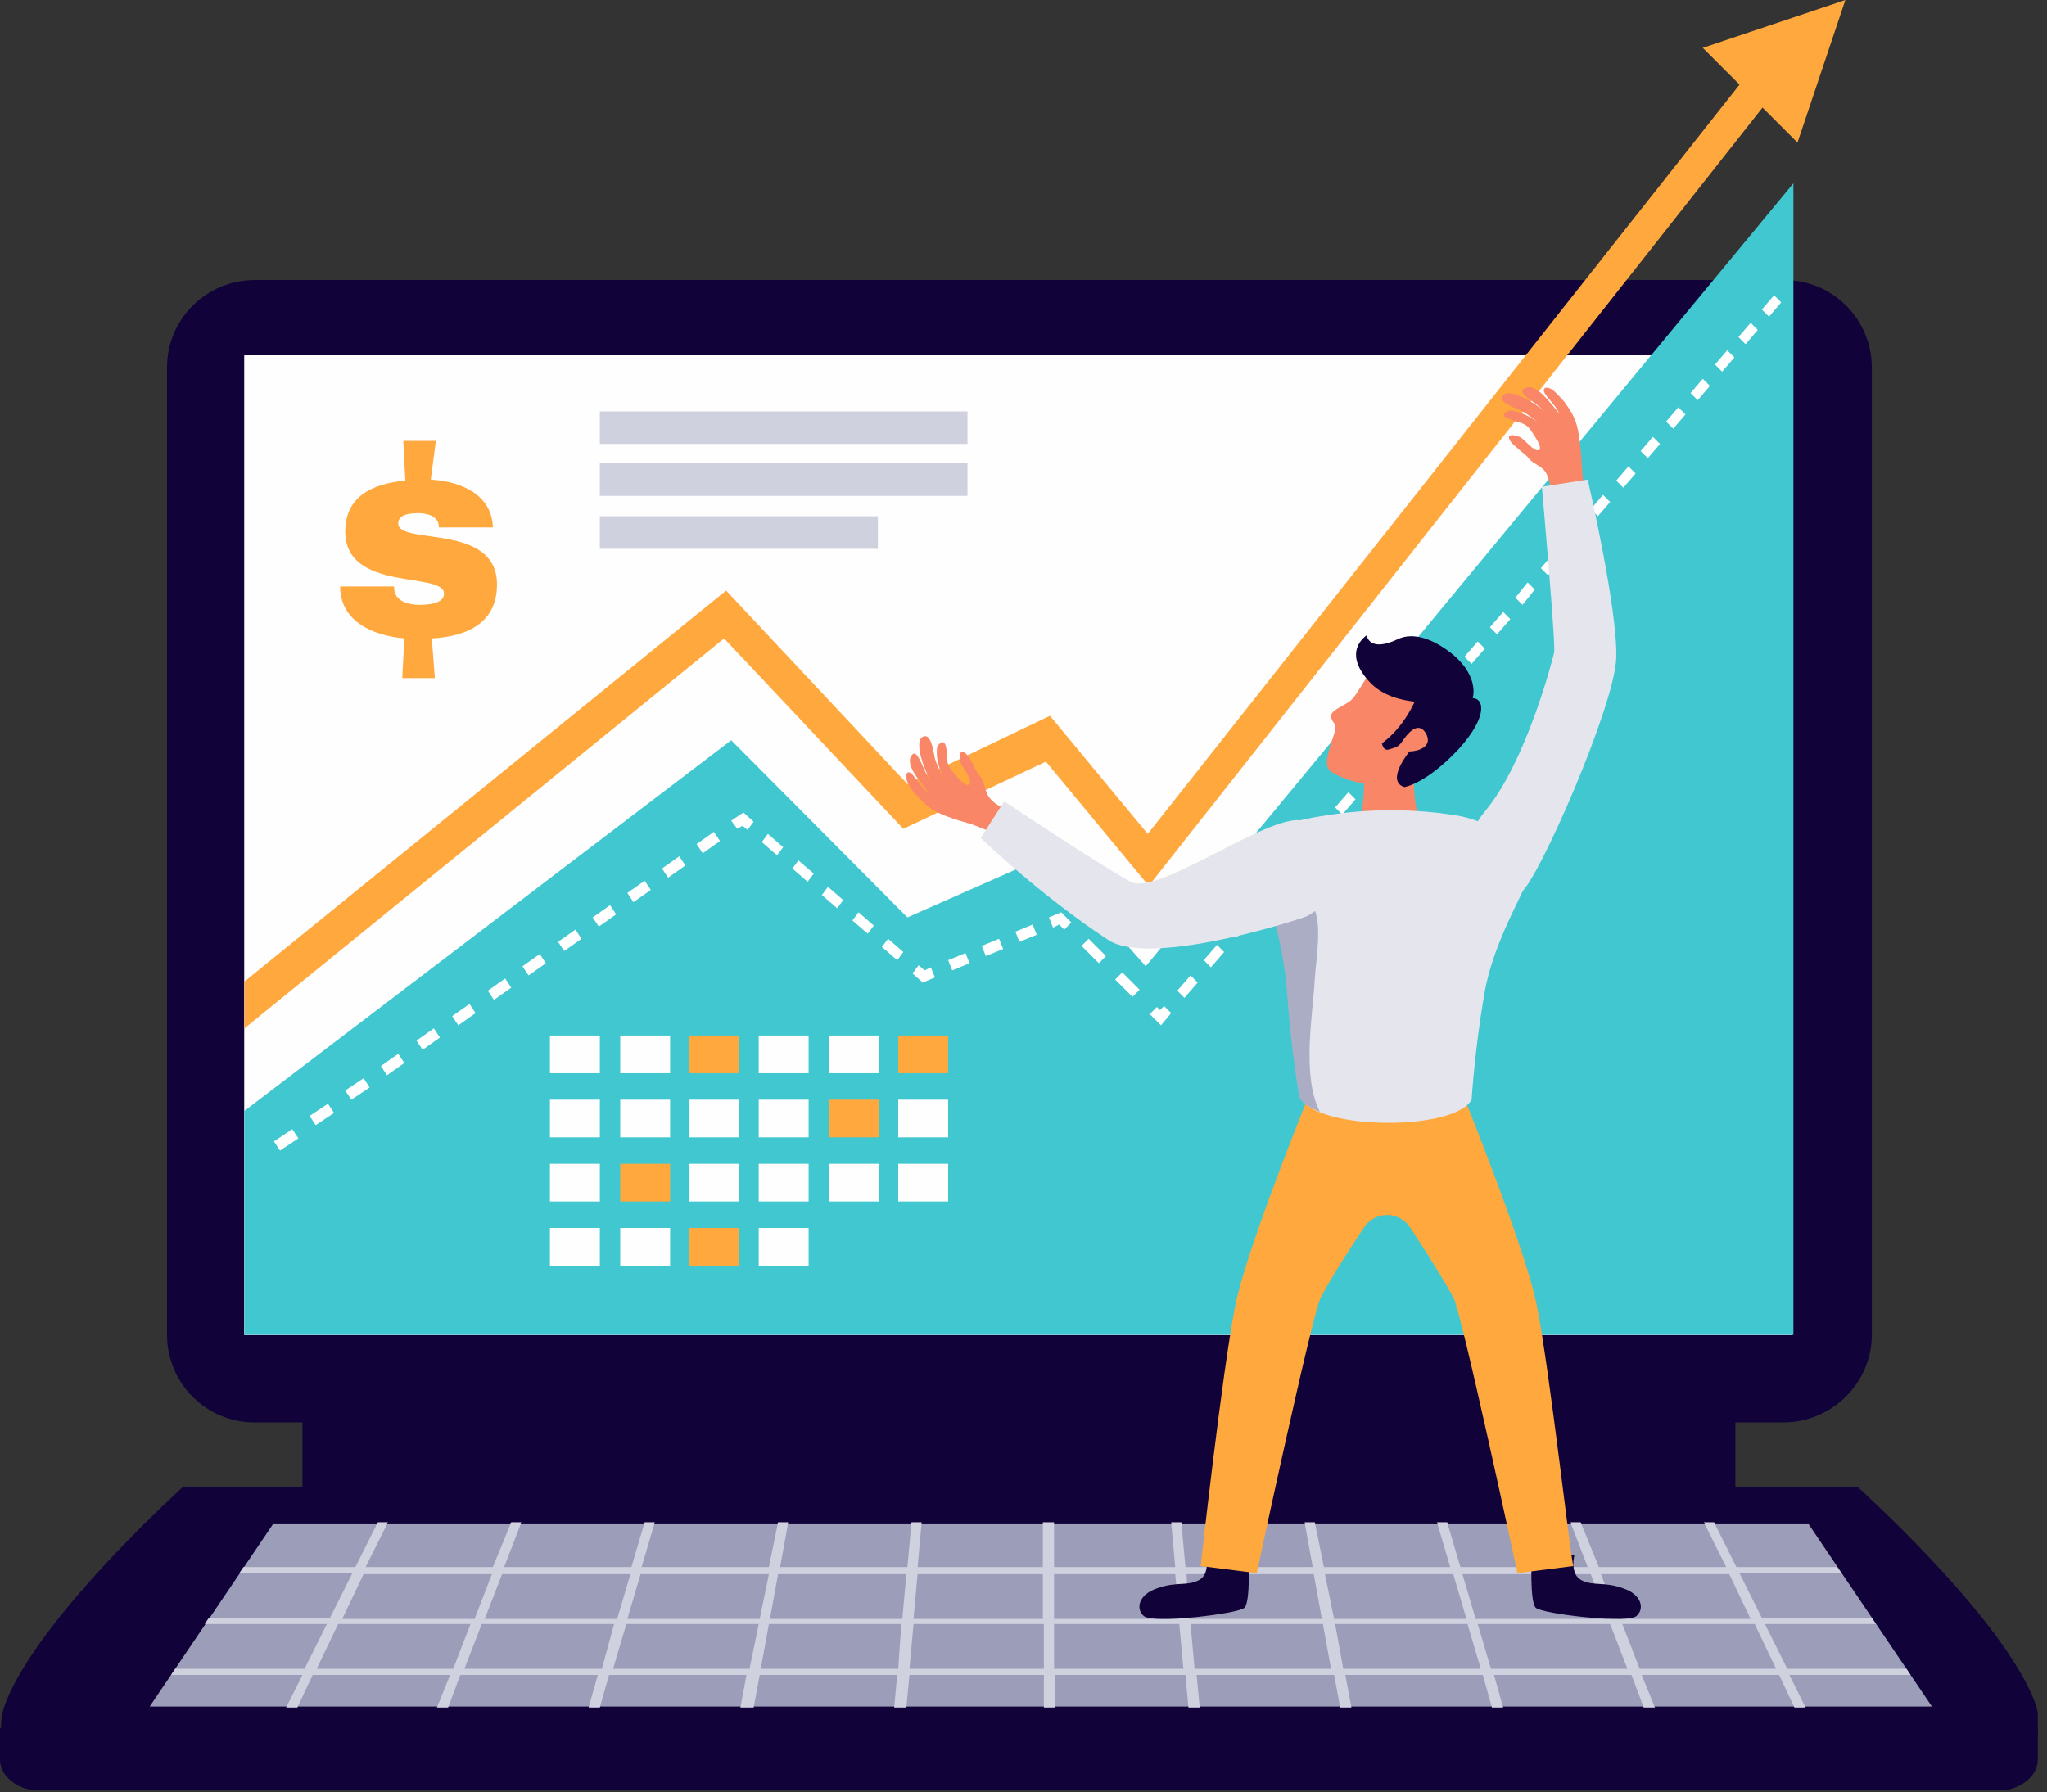<svg width="201" height="176" viewBox="0 0 201 176" fill="none" xmlns="http://www.w3.org/2000/svg">
<rect x="0" y="0" width="201" height="176" fill="#333333" stroke="none"/>
<g clip-path="url(#clip0_291_2345)">
<path d="M170.4 125.5H29.7V146.2H170.4V125.5Z" fill="#110239"/>
<path d="M175.1 139.7H25C20.2 139.7 16.4 135.8 16.4 131.1V36.1C16.4 31.3 20.3 27.5 25 27.5H175.2C180 27.5 183.8 31.4 183.8 36.1V131.1C183.8 135.8 179.9 139.7 175.1 139.7Z" fill="#110239"/>
<path d="M176 34.9H24V131.1H176V34.9Z" fill="#FEFEFE"/>
<path d="M0 169.7V172.8C0 174.5 1.8 175.9 4.1 175.9H196C198.3 175.9 200.1 174.5 200.1 172.8V169.7H0Z" fill="#110239"/>
<path d="M100.1 146H18C17.7 146.3 4.8 157.9 0.9 166.4C-0.8 170.1 0.3 172 3.5 172H100.2H196.9C200 172 201.1 170.1 199.5 166.4C195.6 157.8 182.6 146.3 182.4 146H100.1Z" fill="#110239"/>
<path d="M189.7 167.6H14.7L26.8 149.7H177.6L189.7 167.6Z" fill="#9C9EB9"/>
<path d="M187.6 164.5L187.2 163.9H175.5L173.3 159.5H184.2L183.8 158.9H173L170.8 154.5H180.8L180.4 153.9H170.5L168.3 149.5H167.3L169.5 153.9H157L155.2 149.5H154.2L155.9 153.9H143.4L142.1 149.5H141.1L142.4 153.9H130L129.1 149.5H128.1L128.9 153.9H116.4L116 149.5H115L115.4 153.9H103.5V149.5H102.4V153.9H90.1L90.5 149.5H89.5L89.1 153.9H76.6L77.4 149.5H76.4L75.5 153.9H63L64.3 149.5H63.3L62 153.9H49.5L51.2 149.5H50.2L48.4 153.9H35.9L38.1 149.5H37.1L34.9 153.9H23.9L23.5 154.5H34.6L32.4 158.9H20.5L20.1 159.5H32.1L29.9 163.9H17.2L16.8 164.5H29.7L28.1 167.7H29.2L30.7 164.5H44.2L42.9 167.7H44L45.2 164.5H58.7L57.8 167.7H58.9L59.8 164.5H73.3L72.7 167.7H74L74.6 164.5H88.1L87.8 167.7H89L89.3 164.5H102.5V167.7H103.6V164.5H116.4L116.7 167.7H117.8L117.5 164.5H131L131.6 167.7H132.7L132.1 164.5H145.6L146.5 167.7H147.6L146.7 164.5H160.2L161.4 167.7H162.5L161.2 164.5H174.7L176.2 167.7H177.3L175.7 164.5H187.6ZM49.3 154.6H61.9L60.6 159H47.6L49.3 154.6ZM35.7 154.6H48.3L46.6 159H33.6L35.7 154.6ZM44.5 163.9H31.1L33.2 159.5H46.2L44.5 163.9ZM59.1 163.9H45.6L47.3 159.5H60.3L59.1 163.9ZM73.6 163.9H60.2L61.5 159.5H74.5L73.6 163.9ZM74.6 159H61.6L62.9 154.6H75.5L74.6 159ZM88.2 163.9H74.7L75.5 159.5H88.5L88.2 163.9ZM88.6 159H75.6L76.4 154.6H89L88.6 159ZM102.4 163.9H89.3L89.7 159.5H102.5V163.9H102.4ZM102.4 159H89.7L90.1 154.6H102.4V159ZM103.5 154.6H115.4L115.8 159H103.5V154.6ZM103.5 163.9V159.5H115.8L116.2 163.9H103.5ZM169.8 154.6L171.9 159H158.9L157.2 154.6H169.8ZM156.2 154.6L157.9 159H144.9L143.6 154.6H156.2ZM116.5 154.6H129L129.8 159H116.8L116.5 154.6ZM117.3 163.9L116.9 159.5H129.9L130.7 163.9H117.3ZM130.1 154.6H142.7L144 159H131L130.1 154.6ZM131.9 163.9L131.1 159.5H144.1L145.4 163.9H131.9ZM146.4 163.9L145.1 159.5H158.1L159.8 163.9H146.4ZM161 163.9L159.3 159.5H172.3L174.4 163.9H161Z" fill="#D0D1DE"/>
<path d="M100 172H91.5C91.5 172 91.5 172.7 91.9 173.2C92.1 173.4 92.3 173.4 92.5 173.4H99.9H107.3C107.5 173.4 107.8 173.3 107.9 173.2C108.3 172.8 108.3 172 108.3 172H100Z" fill="#110239"/>
<path d="M176 34.9H24V131.1H176V34.9Z" fill="#FEFEFE"/>
<path d="M102.9 84L89.1 90.1L71.8 72.7L24 109.1V131.1H176.1V18L112.5 94.9L102.9 84Z" fill="#41C7D0"/>
<path d="M58.9 101.7H54V105.4H58.9V101.7Z" fill="#FEFEFE"/>
<path d="M65.8 101.7H60.9V105.4H65.8V101.7Z" fill="#FEFEFE"/>
<path d="M72.6 101.7H67.7V105.4H72.6V101.7Z" fill="#FFA83E"/>
<path d="M79.4 101.7H74.5V105.4H79.4V101.7Z" fill="#FEFEFE"/>
<path d="M86.3 101.7H81.4V105.4H86.3V101.7Z" fill="#FEFEFE"/>
<path d="M93.1 101.7H88.2V105.4H93.1V101.7Z" fill="#FFA83E"/>
<path d="M58.9 108H54V111.7H58.9V108Z" fill="#FEFEFE"/>
<path d="M65.8 108H60.9V111.7H65.8V108Z" fill="#FEFEFE"/>
<path d="M72.6 108H67.7V111.7H72.6V108Z" fill="#FEFEFE"/>
<path d="M79.4 108H74.5V111.7H79.4V108Z" fill="#FEFEFE"/>
<path d="M86.3 108H81.4V111.7H86.3V108Z" fill="#FFA83E"/>
<path d="M93.1 108H88.2V111.7H93.1V108Z" fill="#FEFEFE"/>
<path d="M58.9 114.3H54V118H58.9V114.3Z" fill="#FEFEFE"/>
<path d="M65.8 114.3H60.9V118H65.8V114.3Z" fill="#FFA83E"/>
<path d="M72.6 114.3H67.7V118H72.6V114.3Z" fill="#FEFEFE"/>
<path d="M79.4 114.3H74.5V118H79.4V114.3Z" fill="#FEFEFE"/>
<path d="M86.3 114.3H81.4V118H86.3V114.3Z" fill="#FEFEFE"/>
<path d="M93.1 114.3H88.2V118H93.1V114.3Z" fill="#FEFEFE"/>
<path d="M58.9 120.6H54V124.3H58.9V120.6Z" fill="#FEFEFE"/>
<path d="M65.8 120.6H60.9V124.3H65.8V120.6Z" fill="#FEFEFE"/>
<path d="M72.6 120.6H67.7V124.3H72.6V120.6Z" fill="#FFA83E"/>
<path d="M79.4 120.6H74.5V124.3H79.4V120.6Z" fill="#FEFEFE"/>
<path d="M104.5 91.3L104 90.8L103.4 91.1L103 90.1L104.2 89.6L105.2 90.6L104.5 91.3Z" fill="white"/>
<path d="M93.501 95.3L93.101 94.3L94.801 93.6L95.201 94.6L93.501 95.3ZM96.801 93.9L96.401 92.9L98.101 92.2L98.501 93.2L96.801 93.9ZM100.101 92.5L99.701 91.5L101.401 90.8L101.801 91.8L100.101 92.5Z" fill="white"/>
<path d="M90.601 96.5L89.601 95.6L90.201 94.8L90.801 95.3L91.401 95L91.801 96L90.601 96.5Z" fill="white"/>
<path d="M88.101 94.3L86.601 93L87.201 92.2L88.701 93.5L88.101 94.3ZM85.201 91.7L83.701 90.4L84.301 89.6L85.801 90.9L85.201 91.7ZM82.201 89.2L80.701 87.9L81.301 87.1L82.801 88.4L82.201 89.2ZM79.301 86.6L77.801 85.3L78.401 84.5L79.901 85.8L79.301 86.6ZM76.301 84L74.801 82.7L75.401 81.9L76.901 83.2L76.301 84Z" fill="white"/>
<path d="M73.401 81.5L72.901 81.1L72.401 81.4L71.801 80.6L73.001 79.8L74.001 80.7L73.401 81.5Z" fill="white"/>
<path d="M27.5 113L26.9 112.1L28.7 110.9L29.3 111.8L27.5 113ZM31 110.5L30.4 109.6L32.2 108.4L32.8 109.3L31 110.5ZM34.5 108L33.9 107.1L35.7 105.9L36.3 106.8L34.5 108ZM38 105.6L37.4 104.7L39.1 103.5L39.7 104.4L38 105.6ZM41.5 103.1L40.9 102.2L42.6 101L43.2 101.9L41.5 103.1ZM45 100.7L44.4 99.8L46.1 98.6L46.7 99.5L45 100.7ZM48.5 98.2L47.9 97.3L49.6 96.1L50.2 97L48.5 98.2ZM51.9 95.8L51.3 94.9L53 93.7L53.6 94.6L51.9 95.8ZM55.4 93.4L54.8 92.5L56.5 91.3L57.1 92.2L55.4 93.4ZM58.8 91L58.2 90.1L59.9 88.9L60.5 89.8L58.8 91ZM62.2 88.6L61.6 87.7L63.3 86.5L63.9 87.4L62.2 88.6ZM65.6 86.2L65 85.3L66.7 84.1L67.3 85L65.6 86.2ZM69 83.8L68.4 82.9L70.1 81.7L70.7 82.6L69 83.8Z" fill="white"/>
<path d="M116.301 98L115.601 97.3L116.901 95.8L117.601 96.5L116.301 98ZM118.901 95L118.201 94.3L119.501 92.8L120.201 93.5L118.901 95ZM121.501 92L120.801 91.3L122.101 89.8L122.801 90.5L121.501 92ZM124.101 88.9L123.401 88.2L124.701 86.7L125.401 87.4L124.101 88.9ZM126.701 85.9L126.001 85.2L127.301 83.7L128.001 84.4L126.701 85.9ZM129.201 83L128.501 82.3L129.801 80.8L130.501 81.5L129.201 83ZM131.801 80L131.101 79.3L132.401 77.8L133.101 78.5L131.801 80ZM134.401 77L133.701 76.3L135.001 74.8L135.701 75.5L134.401 77ZM136.901 74L136.201 73.3L137.501 71.8L138.201 72.5L136.901 74ZM139.401 71.1L138.701 70.4L140.001 68.9L140.701 69.6L139.401 71.1ZM141.901 68.1L141.201 67.4L142.501 65.9L143.201 66.6L141.901 68.1ZM144.501 65.2L143.801 64.5L145.101 63L145.801 63.7L144.501 65.2ZM147.001 62.3L146.301 61.6L147.601 60.1L148.301 60.8L147.001 62.3ZM149.501 59.4L148.801 58.7L150.001 57.2L150.701 57.9L149.501 59.4ZM152.001 56.5L151.301 55.8L152.501 54.4L153.201 55.1L152.001 56.5ZM154.401 53.6L153.701 52.9L154.901 51.5L155.601 52.2L154.401 53.6ZM156.901 50.7L156.201 50L157.401 48.6L158.101 49.3L156.901 50.7ZM159.401 47.9L158.701 47.2L159.901 45.8L160.601 46.5L159.401 47.9ZM161.801 45L161.101 44.3L162.301 42.9L163.001 43.6L161.801 45ZM164.301 42.1L163.601 41.4L164.801 40L165.501 40.7L164.301 42.1ZM166.701 39.3L166.001 38.6L167.201 37.2L167.901 37.9L166.701 39.3ZM169.101 36.5L168.401 35.8L169.601 34.4L170.301 35.1L169.101 36.5ZM171.401 33.8L170.701 33.1L171.901 31.7L172.601 32.4L171.401 33.8ZM173.701 31.1L173.001 30.4L174.201 29L174.901 29.7L173.701 31.1Z" fill="white"/>
<path d="M114 100.7L112.9 99.6L113.6 98.9L113.9 99.2L114.3 98.8L115 99.5L114 100.7Z" fill="white"/>
<path d="M111.2 97.9L109.5 96.2L110.2 95.5L111.9 97.2L111.2 97.9ZM107.9 94.6L106.2 92.9L106.9 92.2L108.6 93.9L107.9 94.6Z" fill="white"/>
<path d="M172 6.8L112.7 81.9L103.1 70.3L89.1 77L71.3 58L24 96.4V101L71.1 62.7L88.7 81.4L102.7 74.8L112.8 87L174.3 9C173.5 8.4 172.7 7.6 172 6.8Z" fill="#FFA83E"/>
<path d="M181.2 0L167.2 4.7L176.5 14L181.2 0Z" fill="#FFA83E"/>
<path d="M42.3 47.1C45.5 47.3 48.3 48.7 48.4 51.8H43.1C43.1 50.6 41.8 50.4 41.1 50.4C40.6 50.4 39.1 50.4 39.1 51.4C39.1 53.6 48.8 51.3 48.8 57.4C48.8 61.1 46 62.5 42.4 62.7L42.7 66.6H39.5L39.7 62.7C36.4 62.4 33.4 60.9 33.4 57.6H38.7V57.7C38.7 59.2 40.4 59.4 41.2 59.4C42 59.4 43.6 59.3 43.6 58.3C43.6 56.1 33.9 58.2 33.9 52.2C33.9 48.8 36.5 47.5 39.8 47.2L39.6 43.3H42.8L42.3 47.1Z" fill="#FFA83E"/>
<path d="M122.6 153C122.6 153 122.8 157.3 122.2 157.9C121.6 158.5 113.1 159.5 112.3 158.7C111.5 158 111.8 156.6 113.6 156C115.5 155.3 116.5 155.8 117.7 155.2C118.9 154.6 118.4 152.7 118.4 152.7L122.6 153Z" fill="#110239"/>
<path d="M150.4 153C150.4 153 150.2 157.3 150.8 157.9C151.4 158.5 159.9 159.5 160.7 158.7C161.5 158 161.2 156.6 159.4 156C157.5 155.3 156.5 155.8 155.3 155.2C154.1 154.6 154.6 152.7 154.6 152.7L150.4 153Z" fill="#110239"/>
<path d="M150.9 128.2C150 123.5 145 110.8 143.2 106.4C142.5 106.2 141.6 105.9 140.8 105.7C141 104.7 141.2 103.9 141.3 103.1C139.9 103.5 138.3 103.7 136.8 104.2C136.6 104.3 136.4 104.3 136.1 104.4C135.9 104.3 135.6 104.3 135.4 104.2C133.9 103.7 132.3 103.5 130.9 103.1C131.1 103.8 131.2 104.7 131.4 105.7C130.6 105.9 129.8 106.2 129 106.4C127.2 110.8 122.2 123.5 121.3 128.2C120 134.7 117.9 153.8 117.9 153.8L123.4 154.5C123.4 154.5 128.9 128.8 129.7 127.4C131.1 124.8 132.6 122.6 133.9 120.6C135 118.9 137.4 118.9 138.5 120.6C139.8 122.6 141.3 124.9 142.7 127.4C143.5 128.8 149 154.5 149 154.5L154.5 153.8C154.3 153.8 152.2 134.7 150.9 128.2Z" fill="#FFA83E"/>
<path d="M152.4 48.7C152.1 46.5 151.7 46.1 151 45.7C150.7 45.5 150.3 45.3 150.1 45C149.9 44.7 149.4 44.4 149.1 44.1C148.8 43.8 148.4 43.6 148.2 43.1C148 42.6 148.7 42.7 149.2 42.9C149.7 43.1 150.6 44.4 151.1 44.2C151.6 44 150.4 42.4 150.2 42.1C149.6 41.4 148.9 41.5 148.1 41.1C147.6 40.9 147.5 40.7 148 40.4C148.4 40.2 148.8 40.4 149.2 40.5C150 40.8 150.8 41.2 151.3 41.8C150.9 41.3 150 40.7 149.5 40.4C149.1 40.2 147.3 39.6 147.5 39C148 37.7 151.6 40.1 152 40.8C151.5 40.2 150.9 39.7 150.3 39.3C149.9 39 149 38.4 149.8 38.1C150.9 37.6 152.3 39.7 153.1 40.6C152.8 39.9 152.3 39.5 151.8 38.8C151.2 38 152 37.8 152.7 38.5C153 38.8 153.6 39.4 153.7 39.6C154.9 41.2 155 42.2 155.2 44.1C155.3 44.8 155.3 45.9 155.5 47.9C155.5 49.1 153.4 48.5 152.4 48.7Z" fill="#F88667"/>
<path d="M99.3 79.7C97.2 78.9 96.9 78.1 96.7 77.3C96.6 76.9 96.5 76.5 96.2 76.2C95.9 75.9 95.7 75.4 95.5 75C95.3 74.6 95.1 74.2 94.7 73.9C94.2 73.6 94.2 74.3 94.3 74.8C94.4 75.3 95.5 76.5 95.2 77C94.9 77.5 93.6 75.9 93.4 75.6C92.8 74.9 93.1 74.2 92.9 73.4C92.8 72.9 92.6 72.7 92.2 73.1C91.9 73.4 92 73.9 92 74.3C92.1 75.1 92.4 76 92.8 76.6C92.4 76.1 92 75.1 91.8 74.5C91.7 74.1 91.5 72.2 90.8 72.3C89.4 72.5 91.1 76.5 91.6 77C91.1 76.4 90.8 75.7 90.5 75C90.3 74.6 89.9 73.6 89.5 74.2C88.8 75.2 90.6 77 91.2 77.9C90.6 77.4 90.3 76.9 89.7 76.2C89.1 75.4 88.7 76.1 89.2 77C89.4 77.4 89.9 78.1 90.1 78.2C91.4 79.7 92.4 80 94.2 80.6C94.9 80.8 95.5 80.9 97.7 81.9C98.9 82.7 98.9 80.6 99.3 79.7Z" fill="#F88667"/>
<path d="M138.8 75.5C137.6 75.7 136.4 75.8 135.2 75.7C134.8 75.7 134.4 75.6 133.9 75.4C134 76.9 134 80.3 132.9 81.7C132.9 81.7 133.3 83.4 136.3 83.4C139.3 83.4 139.7 81.7 139.7 81.7C139.7 81.7 138.7 79.3 138.8 75.5Z" fill="#F88667"/>
<path d="M150.5 83.9C149.7 82.8 145.7 80.5 143.1 80.1C138.8 79.4 134.4 79.4 130.1 80.1C127.4 80.5 124.8 81.2 124 82.3C123 83.6 126.1 91 126.6 97.9C127 103.5 127.8 107.9 127.8 107.9C129.5 111 142.8 111.1 144.5 108C144.5 108 144.8 103.2 145.7 97.9C146.8 91 151.5 85.3 150.5 83.9Z" fill="#E5E6ED"/>
<path d="M129.1 96.2C129.2 94.4 129.8 91.1 129.1 89.4C128.1 87 126 86.1 123.9 85C124.5 88.1 126.1 93 126.4 97.8C126.8 103.4 127.6 107.8 127.6 107.8C127.9 108.4 128.7 108.8 129.6 109.2C127.8 105.6 128.9 99.8 129.1 96.2Z" fill="#ABADC4"/>
<path d="M142.9 67.2C142.9 67.2 136.6 63.5 135.7 64.4C134.7 65.3 133.3 68.4 132.5 68.9C131.8 69.4 130.6 69.8 130.7 70.4C130.8 71 131.2 71 131.1 71.6C131.1 72.2 129.8 74.8 130.5 75.6C131.2 76.4 135.8 78.1 138.5 76.3C141.3 74.5 146 68.9 142.9 67.2Z" fill="#F88667"/>
<path d="M144.3 68.6L139 68.7C139 68.7 138 71.3 135.7 73C135.7 73 135.8 73.8 136.4 73.6C137 73.4 137.3 73.4 137.7 72.8C138.1 72.2 139.2 70.7 140 72C140.8 73.4 139.1 73.8 138.4 73.8C138.4 73.8 136 76.7 137.9 77.3C137.9 77.3 140 77 143.2 73.6C146.3 70.2 145.7 68.3 144.3 68.6Z" fill="#110239"/>
<path d="M134.2 62.4C134.2 62.4 131.6 64 134.6 67.1C137.6 70.2 144.6 68.6 144.6 68.6C144.6 68.6 145.3 66.6 142.8 64.4C140.9 62.8 138.8 62 137.2 62.8C134.4 64.1 134.2 62.4 134.2 62.4Z" fill="#110239"/>
<path d="M98.6 78.7L96.3 82.3C96.3 82.3 102.1 87.9 108.8 92.3C112.7 94.9 126 90.8 128 90.1C130.9 89.2 133.1 83 128.2 80.7C125.3 79.3 113.8 88.1 111 86.6C107.6 84.7 98.6 78.7 98.6 78.7Z" fill="#E5E6ED"/>
<path d="M151.4 47.8L155.9 47.1C155.9 47.1 158.9 60 158.7 64.7C158.5 69.4 151.1 86.3 149.4 87.6C147.4 89.2 141.7 84.6 145.8 79.7C149.9 74.8 152.5 64.6 152.6 64.1C152.8 63.6 151.4 47.8 151.4 47.8Z" fill="#E5E6ED"/>
<path d="M95 40.4H58.9V43.6H95V40.4Z" fill="#D0D1DE"/>
<path d="M95 45.5H58.9V48.7H95V45.5Z" fill="#D0D1DE"/>
<path d="M86.2 50.7H58.9V53.9H86.2V50.7Z" fill="#D0D1DE"/>
</g>
<defs>
<clipPath id="clip0_291_2345">
<rect width="200.1" height="175.8" fill="white"/>
</clipPath>
</defs>
</svg>
